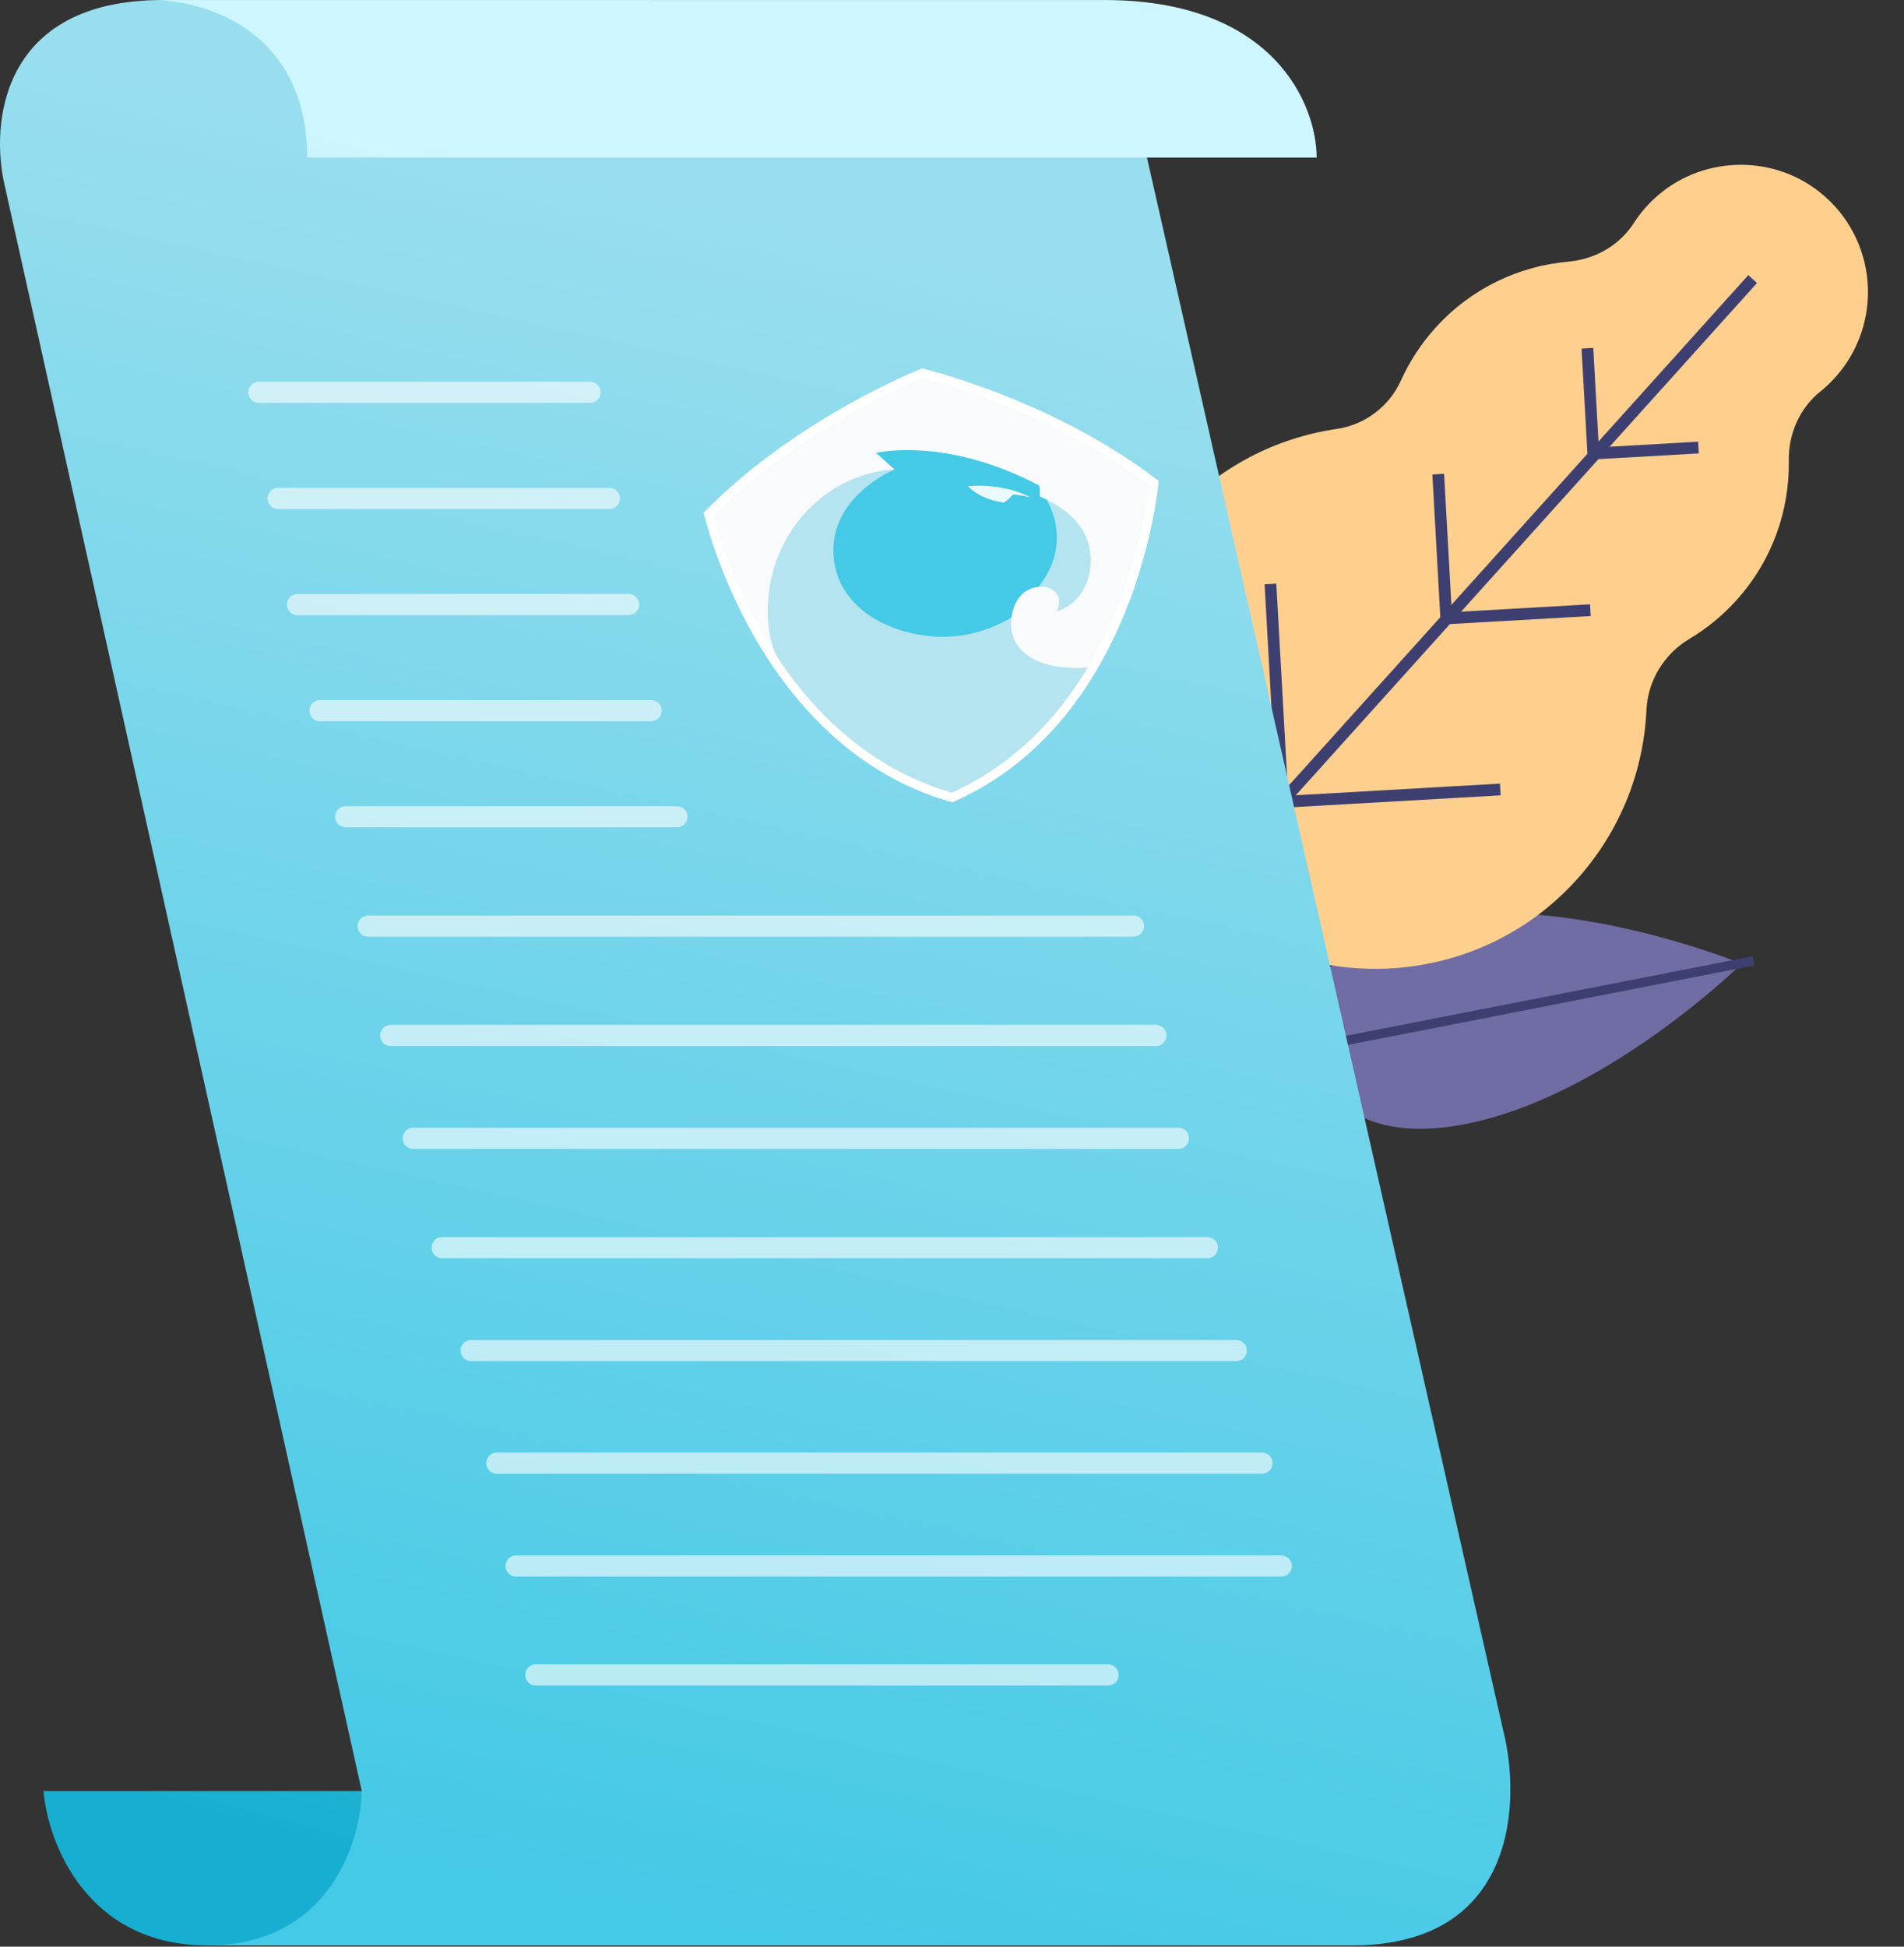 <svg width="180" height="184" viewBox="0 0 180 184" fill="none" xmlns="http://www.w3.org/2000/svg">
<rect x="0" y="0" width="180" height="184" fill="#333333" stroke="none"/>
<path fill-rule="evenodd" clip-rule="evenodd" d="M164.603 91.139C164.603 91.139 151.893 103.636 138.539 106.247C125.186 108.859 123.598 99.159 123.598 99.159L164.603 91.139Z" fill="#6F6DA4"/>
<path fill-rule="evenodd" clip-rule="evenodd" d="M164.591 91.07C164.591 91.07 148.138 84.277 134.784 86.889C121.431 89.5 123.586 99.09 123.586 99.09L164.591 91.07Z" fill="#6F6DA4"/>
<path fill-rule="evenodd" clip-rule="evenodd" d="M117.594 100.69L165.859 91.25L165.691 90.385L117.425 99.825L117.594 100.69Z" fill="#3E3F71"/>
<path fill-rule="evenodd" clip-rule="evenodd" d="M126.369 40.544C129.031 40.157 131.334 38.418 132.441 35.964C133.24 34.199 134.319 32.525 135.684 31.009C139.068 27.251 143.595 25.143 148.258 24.733C150.766 24.511 153.077 23.222 154.443 21.102C154.978 20.272 155.625 19.492 156.387 18.781C160.682 14.774 167.367 14.495 171.979 18.121C177.516 22.474 178.133 30.527 173.493 35.679C173.052 36.17 172.58 36.615 172.081 37.016C170.114 38.597 169.069 41.03 169.109 43.554C169.182 48.239 167.555 52.965 164.17 56.722C162.843 58.196 161.341 59.415 159.723 60.379C157.337 61.801 155.78 64.325 155.653 67.101C155.38 73.098 153.016 79.039 148.498 83.743C139.07 93.553 123.423 94.237 113.189 85.296C102.379 75.851 101.437 59.402 111.018 48.763C115.188 44.133 120.657 41.376 126.369 40.544Z" fill="#FFD08D"/>
<path fill-rule="evenodd" clip-rule="evenodd" d="M90.764 108.755L120.686 75.525L119.552 55.23L120.659 55.166L121.732 74.364L136.165 58.337L135.412 44.846L136.52 44.783L137.213 57.173L150.072 42.894L149.517 32.946L150.625 32.883L151.119 41.731L165.28 26.006L166.105 26.749L152.168 42.227L160.54 41.748L160.602 42.857L151.112 43.399L138.128 57.816L150.32 57.12L150.382 58.23L137.072 58.989L122.501 75.17L141.801 74.068L141.863 75.178L121.443 76.344L91.59 109.494L90.764 108.755Z" fill="#3E3F71"/>
<path d="M0.466 17.631L34.203 169.296L24.781 174.463L19.614 183.885H127.816C143.378 183.885 143.824 170.309 142.101 163.521L108.364 14.592L105.629 7.602L61.254 0.003H15.359C0.041 0.003 -0.952 11.755 0.466 17.631Z" fill="url(#paint0_linear)"/>
<path d="M34.204 169.296H4.114C4.52 174.159 8.187 183.885 19.615 183.885C31.043 183.885 34.103 174.159 34.204 169.296Z" fill="url(#paint1_linear)"/>
<path d="M14.144 0.003C14.311 -0.001 14.484 -0.001 14.662 0.003H104.414C120.461 0.003 124.473 9.931 124.473 14.896H29.037C29.037 3.147 19.766 0.103 14.662 0.003H14.144Z" fill="url(#paint2_linear)"/>
<path opacity="0.6" d="M24.477 37.083H55.783M26.301 47.113H57.607M28.125 57.143H59.43M30.252 67.173H61.558M32.684 77.203H63.989M34.811 87.537H107.148M36.939 97.87H109.276M39.066 107.596H111.404M41.802 117.93H114.139M44.537 127.656H116.874M46.969 138.294H119.306M48.792 148.02H121.13M50.654 158.316H104.755" stroke="white" stroke-width="2" stroke-linecap="round"/>
<path d="M90.671 63.383C97.534 62.903 102.699 56.816 102.207 49.788C101.716 42.76 95.754 37.451 88.891 37.931C82.028 38.411 76.863 44.498 77.355 51.526C77.846 58.554 83.808 63.863 90.671 63.383Z" fill="#44C9E6"/>
<path d="M98.241 46.23C99.218 47.403 99.785 48.83 99.891 50.345C100.02 52.183 99.399 53.933 98.234 55.396L99.207 58.275L101.536 58.112L103.789 55.092L104.156 50.879L104.119 48.386L101.498 45.749L98.241 46.23Z" fill="#B4E4EF"/>
<path d="M72.119 60.507L72.665 62.203C72.665 62.203 78.416 72.39 89.979 75.515C89.979 75.515 99.935 70.307 103.965 62.369L97.274 57.183C97.274 57.183 94.431 59.849 89.951 60.163C85.471 60.476 79.197 58.165 78.803 52.525C78.408 46.885 84.566 44.381 84.566 44.381L81.834 43.896L74.97 44.376L71.365 55.428L72.119 60.507Z" fill="#B4E4EF"/>
<path d="M109.227 46.009C109.022 45.826 104.715 40.919 88.809 35.608C88.003 35.35 87.289 35.667 87.289 35.667C73.384 40.356 66.969 48.476 67.003 48.962C67.037 49.448 69.575 56.61 71.099 59.493C71.226 59.738 73.201 62.786 74.623 64.421C73.736 62.749 72.795 61.306 72.614 58.724C72.105 51.442 77.198 45.136 84.072 44.402C84.237 44.39 84.415 44.378 84.58 44.38L82.818 42.811C82.818 42.811 89.356 41.212 98.218 45.88C98.218 45.88 98.36 46.138 98.292 46.932C98.292 46.932 102.416 48.42 102.999 51.834C103.582 55.247 101.595 57.36 99.903 57.761C99.903 57.761 100.694 56.281 99.271 55.619C98.971 55.471 98.624 55.425 98.282 55.463C95.666 55.646 95.578 58.726 95.578 58.726C95.562 58.882 95.572 59.036 95.583 59.191C95.583 59.191 95.458 63.697 103.234 63.069C103.234 63.069 106.859 58.219 107.613 54.035C107.891 52.493 108.085 51.337 108.205 50.483C108.56 49.26 108.862 47.473 109.183 46.167L109.227 46.009Z" fill="#F9FAFC"/>
<path opacity="0.895" d="M94.93 47.477C95.035 47.414 95.379 47.206 95.759 46.743C96.589 46.797 97.416 47.007 97.416 47.007C95.858 46.186 93.778 45.781 91.519 45.953C91.519 45.953 92.47 47.156 94.904 47.507C94.904 47.507 94.917 47.492 94.93 47.477Z" fill="white"/>
<path fill-rule="evenodd" clip-rule="evenodd" d="M87.665 34.946C89.881 35.525 100.572 38.587 109.33 45.307L109.531 45.437L109.507 45.683C109.511 45.74 108.995 51.355 106.39 57.806C104.852 61.609 102.898 64.966 100.589 67.773C97.746 71.221 94.365 73.859 90.509 75.623L90.282 75.725L90.043 75.843L89.804 75.773L89.565 75.704C85.502 74.493 81.772 72.352 78.491 69.332C75.813 66.86 73.411 63.822 71.359 60.27C68.025 54.48 66.713 49.21 66.594 48.734C66.589 48.713 66.586 48.701 66.585 48.699L66.527 48.459L66.694 48.289C74.432 40.415 84.592 35.895 86.706 35.014L87.174 34.823L87.454 34.889L87.665 34.946ZM99.944 67.214C102.202 64.468 104.107 61.186 105.609 57.472C107.862 51.894 108.523 46.974 108.652 45.858C99.682 39.052 88.724 36.109 87.237 35.724C85.805 36.313 75.377 40.751 67.441 48.739C67.725 49.841 69.051 54.623 72.073 59.846C74.078 63.315 76.419 66.285 79.038 68.69C82.289 71.669 85.959 73.756 89.979 74.927C93.796 73.208 97.139 70.616 99.944 67.214Z" fill="white"/>
<defs>
<linearGradient id="paint0_linear" x1="31.328" y1="11.841" x2="-3.004" y2="166.67" gradientUnits="userSpaceOnUse">
<stop stop-color="#98DEEE"/>
<stop offset="1" stop-color="#44C9E6"/>
</linearGradient>
<linearGradient id="paint1_linear" x1="30.521" y1="11.838" x2="-9.447" y2="163.768" gradientUnits="userSpaceOnUse">
<stop stop-color="#CEF6FF"/>
<stop offset="1" stop-color="#17AFD1"/>
</linearGradient>
<linearGradient id="paint2_linear" x1="30.521" y1="11.838" x2="-9.447" y2="163.768" gradientUnits="userSpaceOnUse">
<stop stop-color="#CEF6FF"/>
<stop offset="1" stop-color="#17AFD1"/>
</linearGradient>
</defs>
</svg>
